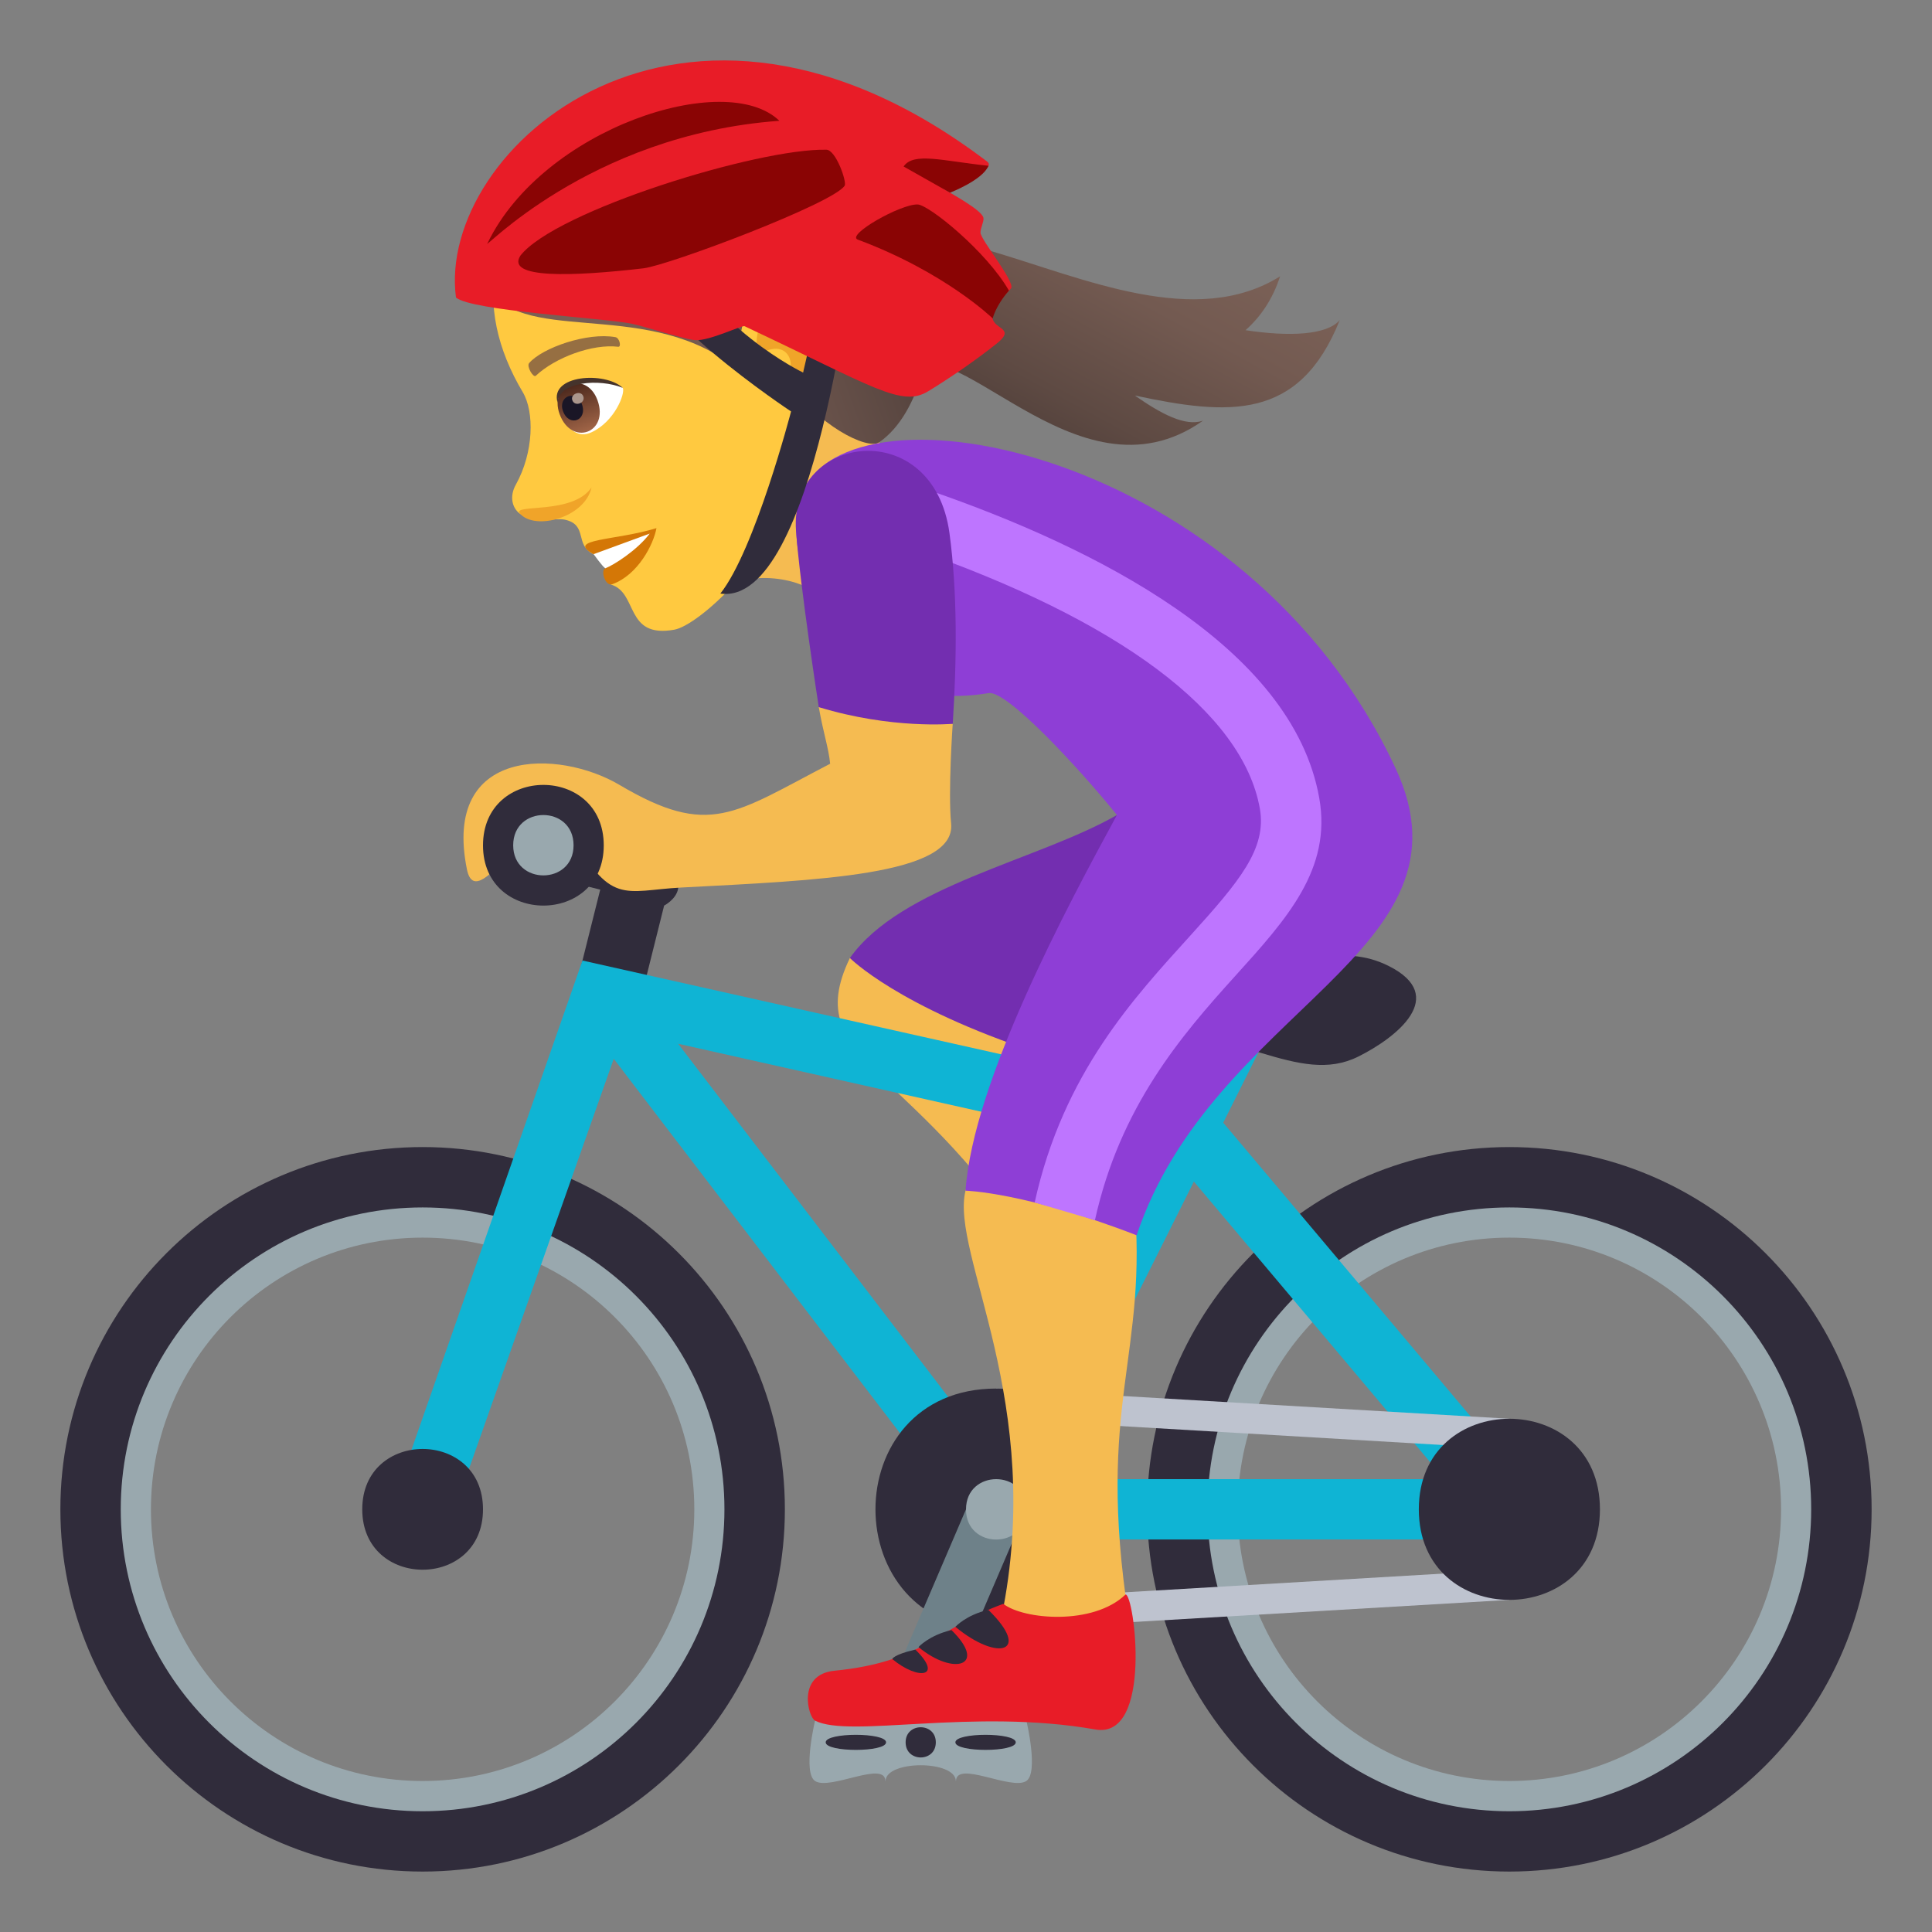 <?xml version="1.0" encoding="utf-8"?>
<!-- Generator: Adobe Illustrator 15.0.0, SVG Export Plug-In . SVG Version: 6.00 Build 0)  -->
<!DOCTYPE svg PUBLIC "-//W3C//DTD SVG 1.1//EN" "http://www.w3.org/Graphics/SVG/1.1/DTD/svg11.dtd">
<svg version="1.1" id="Layer_1" xmlns:x="http://ns.adobe.com/Extensibility/1.0/" xmlns:i="http://ns.adobe.com/AdobeIllustrator/10.0/" xmlns:graph="http://ns.adobe.com/Graphs/1.0/"
	 xmlns="http://www.w3.org/2000/svg" xmlns:xlink="http://www.w3.org/1999/xlink" xmlns:a="http://ns.adobe.com/AdobeSVGViewerExtensions/3.0/"
	 x="0px" y="0px" width="64px" height="64px" viewBox="0 0 64 64" enable-background="new 0 0 64 64" xml:space="preserve">
<rect x="0" y="0" width="64" height="64" fill="#808080" stroke="none"/>
<linearGradient id="SVGID_1_" gradientUnits="userSpaceOnUse" x1="-265.279" y1="887.528" x2="-255.189" y2="887.528" gradientTransform="matrix(0.475 -0.88 0.88 0.475 -622.331 -639.417)">
	<stop  offset="0" style="stop-color:#473834"/>
	<stop  offset="0.339" style="stop-color:#5E4A43"/>
	<stop  offset="0.736" style="stop-color:#735A51"/>
	<stop  offset="1" style="stop-color:#7A6056"/>
	<a:midPointStop  offset="0" style="stop-color:#473834"/>
	<a:midPointStop  offset="0.382" style="stop-color:#473834"/>
	<a:midPointStop  offset="1" style="stop-color:#7A6056"/>
</linearGradient>
<path fill="url(#SVGID_1_)" d="M41.26,10.938c0.486-0.432,0.891-1.004,1.145-1.784c-5.594,3.489-14.766-6.71-16.045,2.81
	l3.451,0.429c1.639-2.001,5.799,4.54,10.039,1.543c-0.594,0.201-1.383-0.225-2.258-0.834c3.102,0.66,5.445,0.857,6.789-2.498
	C43.951,11.105,42.695,11.156,41.26,10.938z"/>
<path fill="#8E3ED6" d="M29.73,7.604c-1.297,0.149-1.568,3.435,0.254,4.567C31.477,13.106,31.863,7.36,29.73,7.604z"/>
<path fill="#F5BB51" d="M23.744,19.715c0.984-1.003,3.012-0.455,3.25-0.045c0.787,1.342,4.156-1.833,2.949-3.264
	c-1.049-1.242-0.971-3.216-0.971-3.216C28.014,13.025,23.34,8.893,23.744,19.715z"/>
<path fill="#FFC940" d="M19.426,5.182c-3.416,1.897-3.803,4.971-2.107,7.812c0.383,0.643,0.369,1.984-0.232,3.062
	c-0.219,0.392-0.119,0.769,0.127,0.956c0.48,0.368,1.154,0.127,1.502,0.204c0.773,0.173,0.305,0.845,0.949,1.143
	c0.295,0.139,0.807-0.372,0.57,1.005c0.914,0.266,0.449,1.793,2.105,1.495c0.785-0.141,3.207-2.307,3.971-4.842
	c0.432-1.432,0.092-2.792,0.092-2.792c2.49-1.813,2.588-4.604,1.063-6.928C25.332,3.047,21.639,3.948,19.426,5.182z"/>
<path fill="#D47706" d="M19.664,18.357c0.418,0.086,0.387,0.468,0.387,0.468c-0.164,0.06-0.006,0.615,0.236,0.526
	c0.85-0.309,1.363-1.32,1.459-1.856C20.391,17.914,18.715,17.844,19.664,18.357z"/>
<path fill="#FFFFFF" d="M19.664,18.357c0,0,0.299,0.418,0.387,0.468c0.268-0.097,1.064-0.604,1.471-1.149L19.664,18.357z"/>
<linearGradient id="SVGID_2_" gradientUnits="userSpaceOnUse" x1="23.23" y1="335.424" x2="37.46" y2="335.424" gradientTransform="matrix(0.94 -0.342 0.342 0.94 -119.49 -295.33)">
	<stop  offset="0" style="stop-color:#7A6056"/>
	<stop  offset="0.312" style="stop-color:#775D54"/>
	<stop  offset="0.569" style="stop-color:#6D554D"/>
	<stop  offset="0.805" style="stop-color:#5B4842"/>
	<stop  offset="1" style="stop-color:#473834"/>
	<a:midPointStop  offset="0" style="stop-color:#7A6056"/>
	<a:midPointStop  offset="0.746" style="stop-color:#7A6056"/>
	<a:midPointStop  offset="1" style="stop-color:#473834"/>
</linearGradient>
<path fill="url(#SVGID_2_)" d="M27.572,4.36c-1.414-1.857-5.102-2.064-7.965-0.33c-2.783,1.688-4.246,4.551-3.268,5.722
	c1.387,1.658,5.615,0.083,8.371,2.743c0.104,0.213,1.277-0.04,1.396,0.137c0.949,1.431,2.625,2.295,3.021,2.018
	C31.896,12.715,31.34,4.429,27.572,4.36z"/>
<path fill="#F0A429" d="M17.225,17.013c0.494,0.574,2.152,0.136,2.369-0.864C18.971,17.067,16.936,16.677,17.225,17.013z"/>
<path fill="#FFC940" d="M25.184,9.843c-1.25,0.772-0.561,3.982,0.693,4.277c0.176,0.042,0.949-0.146,1.066-1.037
	c0.066-0.495,0.691-1.199,0.504-2.052C27.207,9.94,26.428,9.073,25.184,9.843z"/>
<path id="Path_667_" fill="#F0A429" d="M25.461,10.383c-0.301,0.242-0.48,0.758-0.361,1.398c1.102-0.772,1.543,0.616,0.52,1.174
	c0.084,0.118,0.176,0.238,0.279,0.361c0.23-0.708,0.848-0.788,0.947-1.719C26.936,10.759,26.209,9.782,25.461,10.383z"/>
<path id="Path_666_" fill="#966F42" d="M20.383,11.168c-0.934-0.166-2.416,0.352-2.855,0.86c-0.094,0.104,0.137,0.497,0.221,0.42
	c0.646-0.608,1.879-1.064,2.73-0.961C20.592,11.5,20.523,11.188,20.383,11.168z"/>
<path fill="#FFFFFF" d="M20.631,12.849c0.088,0.188-0.273,1.117-1.035,1.47c-0.436,0.202-0.723-0.089-0.959-0.425
	C17.998,12.441,19.941,12.332,20.631,12.849z"/>
<linearGradient id="Path_1_" gradientUnits="userSpaceOnUse" x1="24.679" y1="338.481" x2="24.679" y2="336.812" gradientTransform="matrix(0.94 -0.342 0.342 0.94 -119.49 -295.33)">
	<stop  offset="0" style="stop-color:#A6694A"/>
	<stop  offset="1" style="stop-color:#4F2A1E"/>
	<a:midPointStop  offset="0" style="stop-color:#A6694A"/>
	<a:midPointStop  offset="0.5" style="stop-color:#A6694A"/>
	<a:midPointStop  offset="1" style="stop-color:#4F2A1E"/>
</linearGradient>
<path id="Path_665_" fill="url(#Path_1_)" d="M18.537,13.716c0.395,1.083,1.648,0.625,1.256-0.457
	C19.426,12.252,18.172,12.709,18.537,13.716z"/>
<path id="Path_664_" fill="#1A1626" d="M18.65,13.62c0.197,0.541,0.822,0.312,0.627-0.229C19.094,12.888,18.467,13.115,18.65,13.62z
	"/>
<path id="Path_663_" fill="#AB968C" d="M18.959,13.26c0.082,0.226,0.445,0.093,0.363-0.132
	C19.246,12.915,18.881,13.047,18.959,13.26z"/>
<path fill="#45332C" d="M20.631,12.849c-0.586-0.554-2.445-0.434-2.158,0.495C18.486,12.644,19.855,12.527,20.631,12.849z"/>
<path fill="#99A8AE" d="M50,38.998c-6.076,0-11,4.924-11,11s4.924,11,11,11c6.074,0,11-4.924,11-11S56.074,38.998,50,38.998z
	 M50,58.998c-4.971,0-9-4.029-9-9s4.029-9,9-9s9,4.029,9,9S54.971,58.998,50,58.998z"/>
<path fill="#99A8AE" d="M14,38.998c-6.076,0-11,4.924-11,11s4.924,11,11,11c6.074,0,11-4.924,11-11S20.074,38.998,14,38.998z
	 M14,58.998c-4.971,0-9-4.029-9-9s4.029-9,9-9s9,4.029,9,9S18.971,58.998,14,58.998z"/>
<path fill="#302C3B" d="M14,37.998c-6.627,0-12,5.373-12,12c0,6.629,5.373,12,12,12c6.625,0,12-5.371,12-12
	C26,43.373,20.625,37.998,14,37.998z M14,60C8.477,60,4,55.521,4,49.998c0-5.521,4.477-10,10-10s9.998,4.479,9.998,10
	C23.998,55.523,19.523,60,14,60z"/>
<path fill="#302C3B" d="M50,37.998c-6.627,0-12,5.373-12,12c0,6.629,5.373,12,12,12c6.625,0,12-5.371,12-12
	C62,43.373,56.625,37.998,50,37.998z M50,60c-5.523,0-10-4.479-10-10.002c0-5.521,4.477-10,10-10s9.998,4.479,9.998,10
	C59.998,55.523,55.523,60,50,60z"/>
<path fill="#F5BB51" d="M28.154,31.735c-1.713,3.544,2.363,3.544,6.379,10.271l1.934-2.93c-2.637-2.76-1.303-3.396-3.064-6.716
	L28.154,31.735z"/>
<path fill="#732EB0" d="M39.654,32.42L37,26.999c-2.615,1.5-7.148,2.342-8.846,4.736c0,0,1.582,1.613,6.219,3.14
	C36.322,34.1,39.654,32.42,39.654,32.42z"/>
<path fill="#302C3B" d="M21,27.999c-0.717-0.336-3-1-3-1v2l1.883,0.471L19,32.999l2,1l1-4C22,29.999,23.564,29.202,21,27.999z"/>
<path fill="#0FB4D4" d="M50.66,49.232L40.521,37.191l1.373-2.744c0.246-0.494-1.543-1.389-1.789-0.896l-1.316,2.635l-19.494-4.367
	l-6.238,17.849c-0.395,1.121,1.525,1.684,1.887,0.666l5.387-15.26l11.877,15.533c0.008,0.012,0.021,0.016,0.029,0.023
	c0.088,0.105,0.619,0.367,0.766,0.367h17c0.006,0,0.014,0,0.02,0C50.572,50.998,50.881,49.414,50.66,49.232z M37.867,38.029
	L32.82,48.121L22.465,34.576L37.867,38.029z M34.617,48.998l4.932-9.857l8.301,9.857H34.617z"/>
<path fill="#302C3B" d="M16,49.998c0,2.668-4,2.668-4,0C12,47.332,16,47.332,16,49.998z"/>
<polygon fill="#BEC3CF" points="50,47.998 32.998,46.998 32.998,45.998 50,46.998 "/>
<polygon fill="#BEC3CF" points="50,52.998 33,53.998 33,52.998 50,51.998 "/>
<path fill="#302C3B" d="M53,49.998c0,4-6,4-6,0S53,45.998,53,49.998z"/>
<path fill="#302C3B" d="M32.998,53.998c-5.33,0-5.33-8,0-8C38.334,45.998,38.334,53.998,32.998,53.998z"/>
<polygon fill="#6E8189" points="31,56.998 29,56.998 32,49.998 34,49.998 "/>
<path fill="#99A8AE" d="M34,50.002c0,1.33-2,1.33-2,0C32,48.664,34,48.664,34,50.002z"/>
<path fill="#302C3B" d="M45,34.998c-2,1-4-1-8-1c0,0,0-2,2-2c4.123,0,5.434-0.783,7,0C48,32.999,46.264,34.367,45,34.998z"/>
<path fill="#F5BB51" d="M31.984,39.443c-0.514,2.102,2.672,6.994,1.186,14.158h4.221c-1.107-7.164,0.672-8.639,0.172-13.967
	C37.563,39.635,32.611,36.891,31.984,39.443z"/>
<path fill="#8E3ED6" d="M46.236,25.462c-4.908-10.568-18.127-13.109-19.691-9.086c-0.742,1.913,0.877,7.465,6.205,6.584
	c0.602-0.1,3,2.489,4.25,4.039c-1.633,3-4.764,8.821-5.016,12.444c0,0,1.961,0.043,5.668,1.477
	C40.186,33.361,49.064,31.555,46.236,25.462z"/>
<path fill="#BE75FF" d="M36.271,40.42l-1.996-0.586c0.945-4.285,3.307-6.797,5.156-8.841c1.629-1.798,2.537-2.88,2.303-4.207
	c-0.564-3.188-4.67-6.254-11.561-8.637l0.654-1.891c5.381,1.861,11.982,5.137,12.875,10.178c0.418,2.355-1.068,3.998-2.787,5.898
	C39.137,34.301,37.102,36.656,36.271,40.42z"/>
<path fill="#F5BB51" d="M27.123,23.424c0.156,0.887,0.324,1.341,0.377,1.876c-3.188,1.656-3.996,2.465-6.982,0.699
	c-2-1.182-5.875-1.273-5.051,2.797c0.354,1.748,2.559-2.938,3.402-1.313c1.332,2.562,1.801,2.018,3.693,1.918
	c4.49-0.236,9.119-0.4,8.945-2.123c-0.105-1.043,0.053-3.302,0.053-3.302L27.123,23.424z"/>
<path fill="#732EB0" d="M31.453,17.665c-0.531-3.928-5.32-3.313-5.084-0.086c0.135,1.857,0.754,5.845,0.754,5.845
	c2.416,0.74,4.438,0.553,4.438,0.553C31.695,21.867,31.721,19.649,31.453,17.665z"/>
<path fill="#302C3B" d="M20,28.005c0,2.658-4,2.658-4,0C16,25.333,20,25.333,20,28.005z"/>
<path fill="#99A8AE" d="M19,28.001c0,1.33-2,1.33-2,0C17,26.665,19,26.665,19,28.001z"/>
<path fill="#99A8AE" d="M27,56.998c0,0-0.416,1.725,0,2c0.49,0.324,2.32-0.697,2.33,0.004h0.004c0.01-0.701,2.32-0.701,2.33,0h0.004
	c0.01-0.701,1.84,0.32,2.33-0.004c0.416-0.275,0.002-2,0.002-2H27z"/>
<path fill="#302C3B" d="M31,57.717c0,0.668-1,0.668-1,0C30,57.051,31,57.051,31,57.717z"/>
<path fill="#302C3B" d="M29.352,57.717c0,0.334-2,0.334-2,0C27.352,57.385,29.352,57.385,29.352,57.717z"/>
<path fill="#302C3B" d="M33.648,57.717c0,0.334-2,0.334-2,0C31.648,57.385,33.648,57.385,33.648,57.717z"/>
<path fill="#302C3B" d="M28.285,8.354c0,0-1.152-0.264-1.119,0.016c0.133,1.164-0.563,3.971-0.563,3.971s-3.1-1.477-4.482-4.502
	c-0.117-0.258-0.893,0.381-0.92,0.662c-0.172,1.707,5.004,5.129,5.004,5.129s-1.197,4.592-2.342,6.033
	C26.992,20.111,28.285,8.354,28.285,8.354z"/>
<path fill="#E81C27" d="M37.285,52.82c-1.072,1.035-3.385,0.832-4.049,0.309c-2.236,0.82-2.586,1.918-5.598,2.217
	c-1.248,0.125-0.867,1.535-0.639,1.652c1.15,0.592,5.225-0.424,9.285,0.293C38.205,57.629,37.572,52.791,37.285,52.82z"/>
<path fill="#302C3B" d="M32.74,53.328c-0.74,0.17-1.092,0.563-1.092,0.563C33.061,55.059,34.184,54.736,32.74,53.328z"/>
<path fill="#302C3B" d="M31.518,53.998c-0.74,0.172-1.092,0.563-1.092,0.563C31.596,55.529,32.732,55.186,31.518,53.998z"/>
<path fill="#302C3B" d="M30.322,54.645c-0.74,0.17-0.764,0.314-0.764,0.314C30.426,55.676,31.258,55.557,30.322,54.645z"/>
<path fill-rule="evenodd" clip-rule="evenodd" fill="#E81C27" d="M31.221,6.232c0.227,0.152,1.32,0.725,1.357,0.99
	c0.018,0.129-0.102,0.334-0.098,0.486c0.008,0.246,1.193,1.67,1.006,1.854c-1.57,1.539,0.494,1.057-0.477,1.826
	c-0.738,0.585-1.557,1.142-2.258,1.571c-0.887,0.543-1.787-0.129-6.086-2.153c-0.086-0.04-1.162,0.49-1.629,0.463
	c-0.332-0.02-1.771-0.48-2.113-0.547c-1.004-0.195-5.283-0.424-5.818-0.865C14.449,4.958,22.582-2.34,32.701,5.353
	C33.102,5.656,31.221,6.232,31.221,6.232z"/>
<path fill-rule="evenodd" clip-rule="evenodd" fill="#8A0404" d="M16.154,8.049c-0.281,0.398,3.301-3.588,9.664-4.047
	C24.037,2.277,17.986,4.264,16.154,8.049z"/>
<path fill-rule="evenodd" clip-rule="evenodd" fill="#8A0404" d="M31.469,6.383c0,0,1.084-0.416,1.275-0.891
	c-1.516-0.159-2.479-0.463-2.811,0.023L31.469,6.383z"/>
<path fill-rule="evenodd" clip-rule="evenodd" fill="#8A0404" d="M28.416,7.938c2.902,1.082,4.469,2.611,4.469,2.611
	s0.092-0.416,0.537-0.922c-0.736-1.289-2.646-2.842-3.025-2.854C29.834,6.754,28.014,7.789,28.416,7.938z"/>
<path fill-rule="evenodd" clip-rule="evenodd" fill="#8A0404" d="M17.238,8.469c-0.488,0.766,1.717,0.693,4.072,0.42
	c0.85-0.1,6.303-2.154,6.67-2.738c0.08-0.125-0.289-1.184-0.602-1.191C25.115,4.906,18.391,6.988,17.238,8.469z"/>
</svg>
